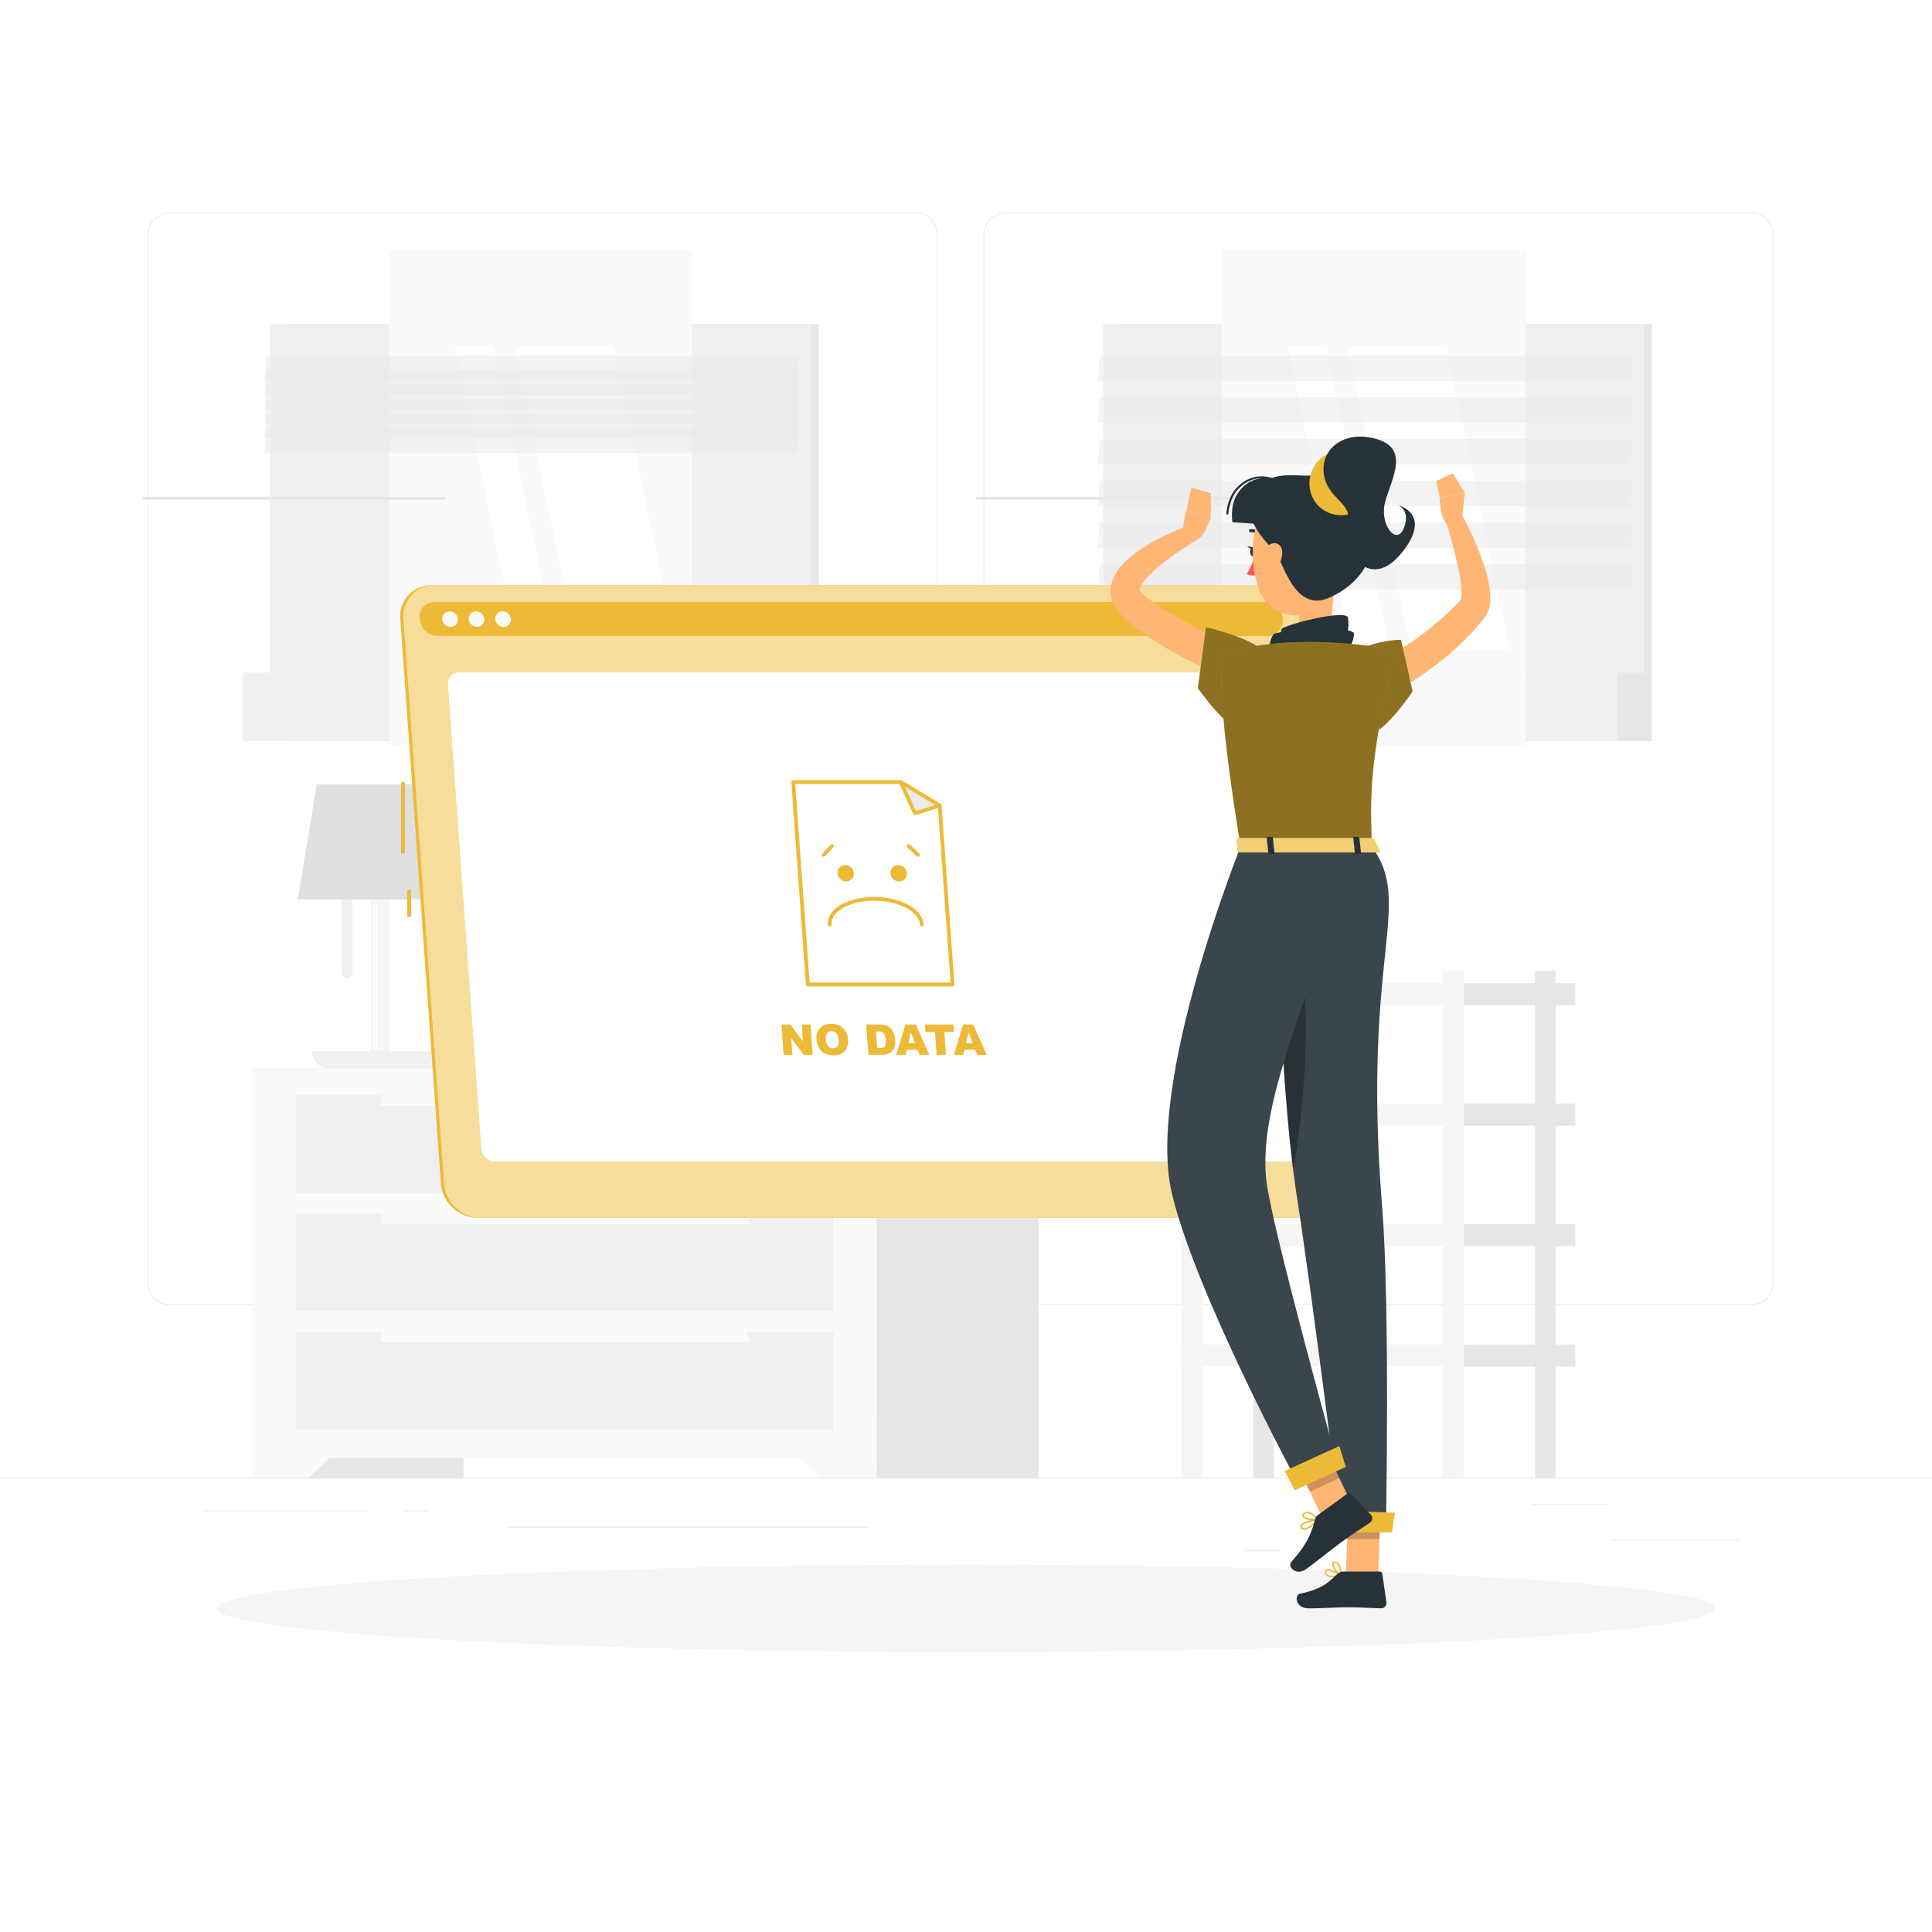 <svg class="animated" id="freepik_stories-no-data" xmlns="http://www.w3.org/2000/svg" viewBox="0 0 500 500" version="1.1" xmlns:xlink="http://www.w3.org/1999/xlink" xmlns:svgjs="http://svgjs.com/svgjs"><style>svg#freepik_stories-no-data:not(.animated) .animable {opacity: 0;}svg#freepik_stories-no-data.animated #freepik--background-complete--inject-9 {animation: 1s 1 forwards cubic-bezier(.36,-0.01,.5,1.38) zoomIn;animation-delay: 0s;}svg#freepik_stories-no-data.animated #freepik--Shadow--inject-9 {animation: 1s 1 forwards cubic-bezier(.36,-0.01,.5,1.38) slideUp;animation-delay: 0s;}svg#freepik_stories-no-data.animated #freepik--window-no-data--inject-9 {animation: 1s 1 forwards cubic-bezier(.36,-0.01,.5,1.38) zoomIn;animation-delay: 0s;}svg#freepik_stories-no-data.animated #freepik--Character--inject-9 {animation: 1s 1 forwards cubic-bezier(.36,-0.01,.5,1.38) slideRight;animation-delay: 0s;}            @keyframes zoomIn {                0% {                    opacity: 0;                    transform: scale(0.5);                }                100% {                    opacity: 1;                    transform: scale(1);                }            }                    @keyframes slideUp {                0% {                    opacity: 0;                    transform: translateY(30px);                }                100% {                    opacity: 1;                    transform: inherit;                }            }                    @keyframes slideRight {                0% {                    opacity: 0;                    transform: translateX(30px);                }                100% {                    opacity: 1;                    transform: translateX(0);                }            }        </style><g id="freepik--background-complete--inject-9" class="animable" style="transform-origin: 250px 228.23px;"><rect y="382.4" width="500" height="0.25" style="fill: rgb(235, 235, 235); transform-origin: 250px 382.525px;" id="elkqteetv905" class="animable"></rect><rect x="416.78" y="398.49" width="33.12" height="0.25" style="fill: rgb(235, 235, 235); transform-origin: 433.34px 398.615px;" id="el0hpa1g5lsuis" class="animable"></rect><rect x="322.53" y="401.21" width="8.69" height="0.25" style="fill: rgb(235, 235, 235); transform-origin: 326.875px 401.335px;" id="el4558pydudzi" class="animable"></rect><rect x="396.59" y="389.21" width="19.19" height="0.25" style="fill: rgb(235, 235, 235); transform-origin: 406.185px 389.335px;" id="eloeb5l9ijjnp" class="animable"></rect><rect x="52.46" y="390.89" width="43.19" height="0.25" style="fill: rgb(235, 235, 235); transform-origin: 74.055px 391.015px;" id="elov06usdvd1m" class="animable"></rect><rect x="104.56" y="390.89" width="6.33" height="0.25" style="fill: rgb(235, 235, 235); transform-origin: 107.725px 391.015px;" id="el34c27n5sq41" class="animable"></rect><rect x="131.47" y="395.11" width="93.68" height="0.25" style="fill: rgb(235, 235, 235); transform-origin: 178.31px 395.235px;" id="elzx7sln7vli9" class="animable"></rect><path d="M237,337.8H43.91a5.71,5.71,0,0,1-5.7-5.71V60.66A5.71,5.71,0,0,1,43.91,55H237a5.71,5.71,0,0,1,5.71,5.71V332.09A5.71,5.71,0,0,1,237,337.8ZM43.91,55.2a5.46,5.46,0,0,0-5.45,5.46V332.09a5.46,5.46,0,0,0,5.45,5.46H237a5.47,5.47,0,0,0,5.46-5.46V60.66A5.47,5.47,0,0,0,237,55.2Z" style="fill: rgb(235, 235, 235); transform-origin: 140.46px 196.4px;" id="elgn1hrd9hax5" class="animable"></path><path d="M453.31,337.8H260.21a5.72,5.72,0,0,1-5.71-5.71V60.66A5.72,5.72,0,0,1,260.21,55h193.1A5.71,5.71,0,0,1,459,60.66V332.09A5.71,5.71,0,0,1,453.31,337.8ZM260.21,55.2a5.47,5.47,0,0,0-5.46,5.46V332.09a5.47,5.47,0,0,0,5.46,5.46h193.1a5.47,5.47,0,0,0,5.46-5.46V60.66a5.47,5.47,0,0,0-5.46-5.46Z" style="fill: rgb(235, 235, 235); transform-origin: 356.75px 196.4px;" id="elbexnue4pyl" class="animable"></path><g id="eld8grrb1n1sa"><rect x="289.69" y="83.83" width="137.78" height="90.23" style="fill: rgb(230, 230, 230); transform-origin: 358.58px 128.945px; transform: rotate(180deg);" class="animable"></rect></g><g id="eldr7kjs973o"><rect x="285.49" y="83.83" width="140.02" height="90.23" style="fill: rgb(240, 240, 240); transform-origin: 355.5px 128.945px; transform: rotate(180deg);" class="animable"></rect></g><g id="ely708r9uvhzk"><rect x="289.69" y="174.06" width="137.78" height="17.71" style="fill: rgb(230, 230, 230); transform-origin: 358.58px 182.915px; transform: rotate(180deg);" class="animable"></rect></g><g id="elyfw0v0iln6j"><rect x="278.48" y="174.06" width="140.02" height="17.71" style="fill: rgb(240, 240, 240); transform-origin: 348.49px 182.915px; transform: rotate(180deg);" class="animable"></rect></g><g id="elwxw017bi5y"><rect x="316.27" y="64.82" width="78.46" height="128.25" style="fill: rgb(250, 250, 250); transform-origin: 355.5px 128.945px; transform: rotate(90deg);" class="animable"></rect></g><polygon points="390.7 168.17 374.32 89.72 348.76 89.72 365.14 168.17 390.7 168.17" style="fill: rgb(255, 255, 255); transform-origin: 369.73px 128.945px;" id="elkbiz7eb70ag" class="animable"></polygon><path d="M416.9,162.32a.42.42,0,0,0,.42-.43V93.55a.42.42,0,0,0-.42-.42.41.41,0,0,0-.42.42v68.34A.42.42,0,0,0,416.9,162.32Z" style="fill: rgb(240, 240, 240); transform-origin: 416.9px 127.725px;" id="elh287u55fml" class="animable"></path><polygon points="359.65 168.17 343.27 89.72 333.3 89.72 349.69 168.17 359.65 168.17" style="fill: rgb(255, 255, 255); transform-origin: 346.475px 128.945px;" id="elp6n34tgk37e" class="animable"></polygon><g id="elpp5uu14t1vf"><rect x="252.52" y="128.57" width="78.46" height="0.75" style="fill: rgb(230, 230, 230); transform-origin: 291.75px 128.945px; transform: rotate(90deg);" class="animable"></rect></g><g id="elg7mveqd26uc"><polygon points="284.1 98.59 421.88 98.59 422.42 92 284.64 92 284.1 98.59" style="fill: rgb(235, 235, 235); opacity: 0.6; transform-origin: 353.26px 95.295px;" class="animable"></polygon></g><g id="el6edqqjccbn8"><polygon points="284.1 109.39 421.88 109.39 422.42 102.81 284.64 102.81 284.1 109.39" style="fill: rgb(235, 235, 235); opacity: 0.6; transform-origin: 353.26px 106.1px;" class="animable"></polygon></g><g id="el6x3jlnwllmp"><polygon points="284.1 120.19 421.88 120.19 422.42 113.61 284.64 113.61 284.1 120.19" style="fill: rgb(235, 235, 235); opacity: 0.6; transform-origin: 353.26px 116.9px;" class="animable"></polygon></g><g id="elh57cv475t3k"><polygon points="284.1 131 421.88 131 422.42 124.41 284.64 124.41 284.1 131" style="fill: rgb(235, 235, 235); opacity: 0.6; transform-origin: 353.26px 127.705px;" class="animable"></polygon></g><g id="eltftca51h17p"><polygon points="284.1 141.8 421.88 141.8 422.42 135.21 284.64 135.21 284.1 141.8" style="fill: rgb(235, 235, 235); opacity: 0.6; transform-origin: 353.26px 138.505px;" class="animable"></polygon></g><g id="eleo4zcfuckc5"><polygon points="284.1 152.6 421.88 152.6 422.42 146.01 284.64 146.01 284.1 152.6" style="fill: rgb(235, 235, 235); opacity: 0.6; transform-origin: 353.26px 149.305px;" class="animable"></polygon></g><rect x="378.8" y="316.78" width="28.89" height="5.7" style="fill: rgb(230, 230, 230); transform-origin: 393.245px 319.63px;" id="el68emjcvff2f" class="animable"></rect><g id="elkbkmbrg5jn9"><rect x="324.31" y="251.33" width="5.33" height="131.07" style="fill: rgb(230, 230, 230); transform-origin: 326.975px 316.865px; transform: rotate(180deg);" class="animable"></rect></g><g id="elo8raqy81tlq"><rect x="305.84" y="316.78" width="72.96" height="5.7" style="fill: rgb(245, 245, 245); transform-origin: 342.32px 319.63px; transform: rotate(180deg);" class="animable"></rect></g><rect x="378.8" y="347.95" width="28.89" height="5.7" style="fill: rgb(230, 230, 230); transform-origin: 393.245px 350.8px;" id="eltp6znpvzjpn" class="animable"></rect><g id="elgmq8dw0us0u"><rect x="305.84" y="347.95" width="72.96" height="5.7" style="fill: rgb(245, 245, 245); transform-origin: 342.32px 350.8px; transform: rotate(180deg);" class="animable"></rect></g><rect x="378.8" y="254.45" width="28.89" height="5.7" style="fill: rgb(230, 230, 230); transform-origin: 393.245px 257.3px;" id="el000s5sp7k3ryx" class="animable"></rect><g id="elq88cdbztnbg"><rect x="305.84" y="254.45" width="72.96" height="5.7" style="fill: rgb(245, 245, 245); transform-origin: 342.32px 257.3px; transform: rotate(180deg);" class="animable"></rect></g><rect x="378.8" y="285.61" width="28.89" height="5.7" style="fill: rgb(230, 230, 230); transform-origin: 393.245px 288.46px;" id="el1w2hubyppzu" class="animable"></rect><g id="elvmsvvyj83lf"><rect x="305.84" y="285.61" width="72.96" height="5.7" style="fill: rgb(245, 245, 245); transform-origin: 342.32px 288.46px; transform: rotate(180deg);" class="animable"></rect></g><g id="elg9c1iuldcbd"><rect x="397.27" y="251.33" width="5.33" height="131.07" style="fill: rgb(230, 230, 230); transform-origin: 399.935px 316.865px; transform: rotate(180deg);" class="animable"></rect></g><g id="elfnugzjhzlbr"><rect x="373.47" y="251.33" width="5.33" height="131.07" style="fill: rgb(245, 245, 245); transform-origin: 376.135px 316.865px; transform: rotate(180deg);" class="animable"></rect></g><g id="eltwzp84m4eu"><rect x="305.84" y="251.33" width="5.33" height="131.07" style="fill: rgb(245, 245, 245); transform-origin: 308.505px 316.865px; transform: rotate(180deg);" class="animable"></rect></g><g id="el5qedi1iwnyg"><rect x="65.37" y="276.51" width="54.58" height="105.89" style="fill: rgb(230, 230, 230); transform-origin: 92.66px 329.455px; transform: rotate(180deg);" class="animable"></rect></g><polygon points="79.95 382.4 65.37 382.4 65.37 367.78 95.23 367.78 79.95 382.4" style="fill: rgb(250, 250, 250); transform-origin: 80.3px 375.09px;" id="eld39yw4zhjac" class="animable"></polygon><g id="eldlac7zeqys5"><rect x="214.18" y="276.51" width="54.58" height="105.89" style="fill: rgb(230, 230, 230); transform-origin: 241.47px 329.455px; transform: rotate(180deg);" class="animable"></rect></g><g id="ely2h1bzvuv39"><rect x="65.37" y="276.51" width="161.53" height="100.86" style="fill: rgb(250, 250, 250); transform-origin: 146.135px 326.94px; transform: rotate(180deg);" class="animable"></rect></g><polygon points="212.33 382.4 226.9 382.4 226.9 367.78 197.05 367.78 212.33 382.4" style="fill: rgb(250, 250, 250); transform-origin: 211.975px 375.09px;" id="elxyxua7w91dd" class="animable"></polygon><g id="el64cqj1h3h7"><rect x="76.68" y="314.09" width="138.92" height="25.24" style="fill: rgb(240, 240, 240); transform-origin: 146.14px 326.71px; transform: rotate(180deg);" class="animable"></rect></g><g id="elrhstftjrj1g"><rect x="76.68" y="344.73" width="138.92" height="25.24" style="fill: rgb(240, 240, 240); transform-origin: 146.14px 357.35px; transform: rotate(180deg);" class="animable"></rect></g><g id="el3wfso98nhz6"><path d="M103.08,311.9h86.11a4.58,4.58,0,0,1,4.58,4.58v.31a0,0,0,0,1,0,0H98.51a0,0,0,0,1,0,0v-.31A4.58,4.58,0,0,1,103.08,311.9Z" style="fill: rgb(250, 250, 250); transform-origin: 146.14px 314.345px; transform: rotate(180deg);" class="animable"></path></g><g id="elvm6fr3l5sn"><rect x="76.68" y="283.46" width="138.92" height="25.24" style="fill: rgb(240, 240, 240); transform-origin: 146.14px 296.08px; transform: rotate(180deg);" class="animable"></rect></g><g id="elt7v6s84c6yq"><path d="M103.08,281.27h86.11a4.58,4.58,0,0,1,4.58,4.58v.31a0,0,0,0,1,0,0H98.51a0,0,0,0,1,0,0v-.31A4.58,4.58,0,0,1,103.08,281.27Z" style="fill: rgb(250, 250, 250); transform-origin: 146.14px 283.715px; transform: rotate(180deg);" class="animable"></path></g><g id="elxlfstm8kzyh"><path d="M103.08,342.54h86.11a4.58,4.58,0,0,1,4.58,4.58v.31a0,0,0,0,1,0,0H98.51a0,0,0,0,1,0,0v-.31A4.58,4.58,0,0,1,103.08,342.54Z" style="fill: rgb(250, 250, 250); transform-origin: 146.14px 344.985px; transform: rotate(180deg);" class="animable"></path></g><g id="el34zal8lcv6j"><rect x="74.07" y="83.83" width="137.78" height="90.23" style="fill: rgb(230, 230, 230); transform-origin: 142.96px 128.945px; transform: rotate(180deg);" class="animable"></rect></g><g id="el5z825vdgpvf"><rect x="69.86" y="83.83" width="140.02" height="90.23" style="fill: rgb(240, 240, 240); transform-origin: 139.87px 128.945px; transform: rotate(180deg);" class="animable"></rect></g><g id="elxkazs18ypc"><rect x="74.07" y="174.06" width="137.78" height="17.71" style="fill: rgb(230, 230, 230); transform-origin: 142.96px 182.915px; transform: rotate(180deg);" class="animable"></rect></g><g id="el59ovni5kmi6"><rect x="62.86" y="174.06" width="140.02" height="17.71" style="fill: rgb(240, 240, 240); transform-origin: 132.87px 182.915px; transform: rotate(180deg);" class="animable"></rect></g><g id="el6sqrjmc6aui"><rect x="100.65" y="64.82" width="78.46" height="128.25" style="fill: rgb(250, 250, 250); transform-origin: 139.88px 128.945px; transform: rotate(90deg);" class="animable"></rect></g><polygon points="175.08 168.17 158.7 89.72 133.14 89.72 149.52 168.17 175.08 168.17" style="fill: rgb(255, 255, 255); transform-origin: 154.11px 128.945px;" id="el4w5lc2474yw" class="animable"></polygon><path d="M201.27,162.32a.42.42,0,0,0,.42-.43V93.55a.41.41,0,0,0-.42-.42.42.42,0,0,0-.42.42v68.34A.42.42,0,0,0,201.27,162.32Z" style="fill: rgb(240, 240, 240); transform-origin: 201.27px 127.725px;" id="elyaaze7n294l" class="animable"></path><polygon points="144.03 168.17 127.65 89.72 117.68 89.72 134.06 168.17 144.03 168.17" style="fill: rgb(255, 255, 255); transform-origin: 130.855px 128.945px;" id="el90vllh39tel" class="animable"></polygon><g id="ela7hm5z512ou"><rect x="36.9" y="128.57" width="78.46" height="0.75" style="fill: rgb(230, 230, 230); transform-origin: 76.13px 128.945px; transform: rotate(90deg);" class="animable"></rect></g><g id="elv8yjybk1rra"><polygon points="68.47 98.59 206.25 98.59 206.79 92 69.01 92 68.47 98.59" style="fill: rgb(235, 235, 235); opacity: 0.6; transform-origin: 137.63px 95.295px;" class="animable"></polygon></g><g id="elry5767inz4"><polygon points="68.47 102.31 206.25 102.31 206.79 95.72 69.01 95.72 68.47 102.31" style="fill: rgb(235, 235, 235); opacity: 0.6; transform-origin: 137.63px 99.015px;" class="animable"></polygon></g><g id="el6j4zjux4vy5"><polygon points="68.47 106.02 206.25 106.02 206.79 99.44 69.01 99.44 68.47 106.02" style="fill: rgb(235, 235, 235); opacity: 0.6; transform-origin: 137.63px 102.73px;" class="animable"></polygon></g><g id="ellmwyng8o2m"><polygon points="68.47 109.74 206.25 109.74 206.79 103.15 69.01 103.15 68.47 109.74" style="fill: rgb(235, 235, 235); opacity: 0.6; transform-origin: 137.63px 106.445px;" class="animable"></polygon></g><g id="elh5hxkq6eih8"><polygon points="68.47 113.45 206.25 113.45 206.79 106.87 69.01 106.87 68.47 113.45" style="fill: rgb(235, 235, 235); opacity: 0.6; transform-origin: 137.63px 110.16px;" class="animable"></polygon></g><g id="el2mk8evwltqx"><polygon points="68.47 117.17 206.25 117.17 206.79 110.58 69.01 110.58 68.47 117.17" style="fill: rgb(235, 235, 235); opacity: 0.6; transform-origin: 137.63px 113.875px;" class="animable"></polygon></g><g id="eli1f1gf2ssg"><rect x="96.01" y="220.18" width="4.76" height="53.09" style="fill: rgb(245, 245, 245); transform-origin: 98.39px 246.725px; transform: rotate(180deg);" class="animable"></rect></g><g id="elor7vchhpipk"><rect x="96.63" y="220.14" width="1.35" height="53.09" style="fill: rgb(250, 250, 250); transform-origin: 97.305px 246.685px; transform: rotate(180deg);" class="animable"></rect></g><g id="elqvv89rre8tj"><rect x="98.54" y="220.14" width="0.53" height="53.09" style="fill: rgb(250, 250, 250); transform-origin: 98.805px 246.685px; transform: rotate(180deg);" class="animable"></rect></g><g id="el0yp34i8qq3r"><path d="M80.76,272.06H116a0,0,0,0,1,0,0v0a4.44,4.44,0,0,1-4.44,4.44H85.21a4.44,4.44,0,0,1-4.44-4.44v0A0,0,0,0,1,80.76,272.06Z" style="fill: rgb(240, 240, 240); transform-origin: 98.38px 274.28px; transform: rotate(180deg);" class="animable"></path></g><path d="M89.84,253.14h0a1.38,1.38,0,0,0,1.37-1.37V217a1.37,1.37,0,0,0-1.37-1.37h0A1.37,1.37,0,0,0,88.46,217v34.81A1.38,1.38,0,0,0,89.84,253.14Z" style="fill: rgb(240, 240, 240); transform-origin: 89.835px 234.385px;" id="elgmii86n040b" class="animable"></path><polygon points="77.07 232.8 119.72 232.8 114.81 203 81.98 203 77.07 232.8" style="fill: rgb(224, 224, 224); transform-origin: 98.395px 217.9px;" id="elchxrino50gc" class="animable"></polygon></g><g id="freepik--Shadow--inject-9" class="animable" style="transform-origin: 250px 416.24px;"><ellipse id="freepik--path--inject-9" cx="250" cy="416.24" rx="193.89" ry="11.32" style="fill: rgb(245, 245, 245); transform-origin: 250px 416.24px;" class="animable"></ellipse></g><g id="freepik--window-no-data--inject-9" class="animable" style="transform-origin: 224.924px 233.29px;"><g id="ell9mbo9cyh7"><rect x="103.78" y="202.37" width="1" height="18.49" style="fill: rgb(237, 186, 56); transform-origin: 104.28px 211.615px; transform: rotate(-4.12deg);" class="animable"></rect></g><g id="el66f0w43h6r9"><rect x="105.38" y="230.35" width="1" height="6.96" style="fill: rgb(237, 186, 56); transform-origin: 105.88px 233.83px; transform: rotate(-4.12deg);" class="animable"></rect></g><path d="M337.71,315.16H123.55a9.65,9.65,0,0,1-9.44-8.81L103.59,160.22a8.1,8.1,0,0,1,8.17-8.8H325.92a9.65,9.65,0,0,1,9.44,8.8l10.52,146.13A8.11,8.11,0,0,1,337.71,315.16Z" style="fill: rgb(237, 186, 56); transform-origin: 224.735px 233.29px;" id="el4aa41kucbkh" class="animable"></path><path d="M338.53,315.16H124.37a9.65,9.65,0,0,1-9.44-8.81L104.41,160.22a8.1,8.1,0,0,1,8.17-8.8H326.74a9.65,9.65,0,0,1,9.44,8.8L346.7,306.35A8.1,8.1,0,0,1,338.53,315.16Z" style="fill: rgb(237, 186, 56); transform-origin: 225.555px 233.29px;" id="elw00doz6rphi" class="animable"></path><g id="eljn87v90tyt"><path d="M338.53,315.16H124.37a9.65,9.65,0,0,1-9.44-8.81L104.41,160.22a8.1,8.1,0,0,1,8.17-8.8H326.74a9.65,9.65,0,0,1,9.44,8.8L346.7,306.35A8.1,8.1,0,0,1,338.53,315.16Z" style="fill: rgb(255, 255, 255); opacity: 0.5; transform-origin: 225.555px 233.29px;" class="animable"></path></g><path d="M327.06,155.82H112.9l-.72,0c-5.47.45-4.35,8.78,1.17,8.78H327.87c5.53,0,5.45-8.33-.09-8.78Z" style="fill: rgb(237, 186, 56); transform-origin: 220.288px 160.21px;" id="el3dw2giorunu" class="animable"></path><path d="M118.48,160.22a1.85,1.85,0,0,1-1.88,2,2.2,2.2,0,0,1-2.16-2,1.85,1.85,0,0,1,1.87-2A2.2,2.2,0,0,1,118.48,160.22Z" style="fill: rgb(250, 250, 250); transform-origin: 116.46px 160.22px;" id="elopl16e1b9mp" class="animable"></path><path d="M125.35,160.22a1.85,1.85,0,0,1-1.88,2,2.2,2.2,0,0,1-2.16-2,1.85,1.85,0,0,1,1.87-2A2.2,2.2,0,0,1,125.35,160.22Z" style="fill: rgb(250, 250, 250); transform-origin: 123.33px 160.22px;" id="elbq1zibjpo6o" class="animable"></path><path d="M132.21,160.22a1.85,1.85,0,0,1-1.87,2,2.19,2.19,0,0,1-2.16-2,1.84,1.84,0,0,1,1.87-2A2.2,2.2,0,0,1,132.21,160.22Z" style="fill: rgb(250, 250, 250); transform-origin: 130.195px 160.22px;" id="elafhsevljgn4" class="animable"></path><path d="M332.85,300.58H128a3.49,3.49,0,0,1-3.42-3.2l-8.65-120.17a2.92,2.92,0,0,1,3-3.19h204.9a3.48,3.48,0,0,1,3.42,3.19l8.66,120.17A2.94,2.94,0,0,1,332.85,300.58Z" style="fill: rgb(255, 255, 255); transform-origin: 225.92px 237.301px;" id="eln2m3oh8oyr" class="animable"></path><polygon points="246.53 254.8 243.19 208.48 233.09 202.4 205.28 202.4 209.06 254.8 246.53 254.8" style="fill: rgb(255, 255, 255); transform-origin: 225.905px 228.6px;" id="elq77pdzqgn8q" class="animable"></polygon><path d="M246.53,255.28H209.06a.48.48,0,0,1-.49-.45l-3.77-52.4a.47.47,0,0,1,.13-.36.48.48,0,0,1,.35-.16h27.81a.55.55,0,0,1,.25.07l10.1,6.08a.48.48,0,0,1,.24.38L247,254.76a.46.46,0,0,1-.13.37A.47.47,0,0,1,246.53,255.28Zm-37-1H246l-3.28-45.55L233,202.88H205.8Z" style="fill: rgb(237, 186, 56); transform-origin: 225.901px 228.595px;" id="el35u7t4116vw" class="animable"></path><polygon points="243.19 208.48 233.09 202.4 236.8 210.46 243.19 208.48" style="fill: rgb(235, 235, 235); transform-origin: 238.14px 206.43px;" id="eltuwfwodb8mk" class="animable"></polygon><path d="M236.8,210.94a.49.49,0,0,1-.44-.28l-3.71-8.06a.5.5,0,0,1,.11-.57.5.5,0,0,1,.58-.05l10.1,6.08a.5.5,0,0,1,.24.48.49.49,0,0,1-.34.4l-6.4,2Zm-2.61-7.32,2.87,6.25,5-1.53Z" style="fill: rgb(237, 186, 56); transform-origin: 238.144px 206.425px;" id="elsyfdyhpkmog" class="animable"></path><path d="M221,226a2,2,0,0,1-2,2.11,2.31,2.31,0,0,1-2.26-2.11,1.94,1.94,0,0,1,2-2.12A2.32,2.32,0,0,1,221,226Z" style="fill: rgb(237, 186, 56); transform-origin: 218.867px 225.994px;" id="el3e8uaharcn3" class="animable"></path><path d="M234.7,226a1.94,1.94,0,0,1-2,2.11,2.32,2.32,0,0,1-2.27-2.11,2,2,0,0,1,2-2.12A2.31,2.31,0,0,1,234.7,226Z" style="fill: rgb(237, 186, 56); transform-origin: 232.567px 225.996px;" id="ellsxc0d0wu9" class="animable"></path><path d="M238.58,239.74a.49.49,0,0,1-.48-.45c-.25-3.41-5.59-6.18-11.9-6.18-4.19,0-7.95,1.25-9.81,3.25a3.74,3.74,0,0,0-1.14,2.86.49.49,0,0,1-1,.07,4.76,4.76,0,0,1,1.4-3.59c2-2.19,6.07-3.56,10.52-3.56,6.93,0,12.58,3.11,12.86,7.08a.48.48,0,0,1-.45.51Z" style="fill: rgb(237, 186, 56); transform-origin: 226.638px 235.948px;" id="eld31dawz9ua" class="animable"></path><path d="M213.17,221.72a.51.51,0,0,1-.33-.13.49.49,0,0,1,0-.69l2.13-2.29a.49.49,0,0,1,.68,0,.48.48,0,0,1,0,.68l-2.13,2.29A.48.48,0,0,1,213.17,221.72Z" style="fill: rgb(237, 186, 56); transform-origin: 214.245px 220.096px;" id="elhzemh6lc7qd" class="animable"></path><path d="M237.58,221.72a.55.55,0,0,1-.33-.13l-2.45-2.29a.48.48,0,0,1,0-.69.49.49,0,0,1,.68,0l2.45,2.29a.48.48,0,0,1,0,.68A.52.52,0,0,1,237.58,221.72Z" style="fill: rgb(237, 186, 56); transform-origin: 236.362px 220.096px;" id="el5zx07uuuf2i" class="animable"></path><path d="M202.26,265.15h2.26l3.26,4.34-.31-4.34h2.28l.56,7.84H208l-3.24-4.31.31,4.31h-2.28Z" style="fill: rgb(237, 186, 56); transform-origin: 206.285px 269.07px;" id="elxbwbva890b" class="animable"></path><path d="M211.33,269.07a3.8,3.8,0,0,1,.86-3,3.76,3.76,0,0,1,2.9-1.07,4.38,4.38,0,0,1,3.09,1.05,4.32,4.32,0,0,1,1.27,2.94,4.77,4.77,0,0,1-.3,2.25,3,3,0,0,1-1.24,1.37,4.16,4.16,0,0,1-2.14.49,5.25,5.25,0,0,1-2.23-.42,3.62,3.62,0,0,1-1.5-1.34A4.66,4.66,0,0,1,211.33,269.07Zm2.43,0a2.73,2.73,0,0,0,.56,1.7,1.59,1.59,0,0,0,1.24.52,1.38,1.38,0,0,0,1.17-.51A2.75,2.75,0,0,0,217,269a2.57,2.57,0,0,0-.56-1.62,1.64,1.64,0,0,0-1.25-.51,1.38,1.38,0,0,0-1.14.52A2.53,2.53,0,0,0,213.76,269.09Z" style="fill: rgb(237, 186, 56); transform-origin: 215.384px 269.047px;" id="elhnycxrtyxdf" class="animable"></path><path d="M224.15,265.15h3.6a4.51,4.51,0,0,1,1.74.29,3.06,3.06,0,0,1,1.14.83,3.76,3.76,0,0,1,.71,1.25,6.3,6.3,0,0,1,.3,1.52,5.08,5.08,0,0,1-.15,1.95,2.8,2.8,0,0,1-.71,1.16,2.3,2.3,0,0,1-1,.62,5.6,5.6,0,0,1-1.43.22h-3.59Zm2.55,1.78.31,4.28h.59a2.45,2.45,0,0,0,1.07-.17,1,1,0,0,0,.46-.59,3.54,3.54,0,0,0,.08-1.36,2.72,2.72,0,0,0-.53-1.7,1.81,1.81,0,0,0-1.38-.46Z" style="fill: rgb(237, 186, 56); transform-origin: 227.912px 269.069px;" id="eltlnd53ni16" class="animable"></path><path d="M237.45,271.69H234.7l-.29,1.3h-2.47l2.38-7.84H237l3.51,7.84h-2.54Zm-.63-1.69-1.06-2.82L235.1,270Z" style="fill: rgb(237, 186, 56); transform-origin: 236.225px 269.07px;" id="elqw3mihg00e" class="animable"></path><path d="M239.37,265.15h7.36l.14,1.94H244.4l.42,5.9H242.4l-.42-5.9h-2.47Z" style="fill: rgb(237, 186, 56); transform-origin: 243.12px 269.07px;" id="el3perwi3vrvn" class="animable"></path><path d="M252.37,271.69h-2.75l-.29,1.3h-2.47l2.38-7.84h2.64l3.5,7.84h-2.53Zm-.63-1.69-1.07-2.82L250,270Z" style="fill: rgb(237, 186, 56); transform-origin: 251.12px 269.07px;" id="elbhzt502t4xc" class="animable"></path></g><g id="freepik--Character--inject-9" class="animable" style="transform-origin: 336.555px 264.616px;"><path d="M353.69,173.08c.89-.45,2-1,2.94-1.57s2-1.12,3-1.72c1.95-1.21,3.93-2.4,5.8-3.72a76.94,76.94,0,0,0,10.52-8.66c.41-.38.77-.8,1.16-1.21l.57-.61.28-.3.14-.16s0,0,0,0l0,0c-.14.27,0,.19,0-.07a5.28,5.28,0,0,0,.15-1.09,30.6,30.6,0,0,0-.73-6.32c-.89-4.48-2.24-9.1-3.57-13.62l3.88-1.7a81.31,81.31,0,0,1,6.11,13.6,31.67,31.67,0,0,1,1.72,7.89,12,12,0,0,1-.08,2.51,7.71,7.71,0,0,1-1.22,3.29l-.17.23-.13.16-.15.19-.31.38-.62.75c-.41.49-.81,1-1.25,1.47A71.85,71.85,0,0,1,370.35,173c-2,1.48-4.12,2.9-6.29,4.19-1.07.65-2.16,1.27-3.27,1.88s-2.19,1.17-3.47,1.77Z" style="fill: rgb(255, 181, 115); transform-origin: 369.691px 156.585px;" id="elcxj0adnnd9i" class="animable"></path><path d="M344.79,408.18a10.27,10.27,0,0,0,2.22-.3.22.22,0,0,0,.15-.16.21.21,0,0,0-.09-.2c-.29-.19-2.83-1.83-3.81-1.39a.68.68,0,0,0-.39.56,1.13,1.13,0,0,0,.33,1.05A2.35,2.35,0,0,0,344.79,408.18Zm1.65-.58c-1.45.29-2.55.24-3-.15a.77.77,0,0,1-.2-.71.3.3,0,0,1,.17-.25C343.94,406.26,345.41,407,346.44,407.6Z" style="fill: rgb(237, 186, 56); transform-origin: 345.004px 407.122px;" id="elfu9dgm75bhu" class="animable"></path><path d="M347,407.88l.1,0a.21.21,0,0,0,.1-.17c0-.11,0-2.52-.92-3.32a1,1,0,0,0-.84-.27.69.69,0,0,0-.67.55c-.19,1,1.33,2.75,2.13,3.21A.18.18,0,0,0,347,407.88Zm-1.43-3.39a.66.66,0,0,1,.44.17,4.53,4.53,0,0,1,.78,2.64c-.8-.64-1.75-2-1.63-2.57,0-.09.07-.21.32-.24Z" style="fill: rgb(237, 186, 56); transform-origin: 345.977px 405.998px;" id="el5vqfwergcrn" class="animable"></path><path d="M346.22,148.07c-1,5-3,15,.45,18.35,0,0-1.36,5-10.59,5-10.16,0-4.85-5-4.85-5,5.54-1.32,5.39-5.43,4.43-9.3Z" style="fill: rgb(255, 181, 115); transform-origin: 338.257px 159.745px;" id="elh3242nmqjz" class="animable"></path><path d="M329.28,168.42c-1.59.22-.23-3.91.41-4.34,1.5-1,20.86-2.39,20.73,0-.08,1-.56,3-1.4,3.66S343.2,166.34,329.28,168.42Z" style="fill: rgb(38, 50, 56); transform-origin: 339.479px 165.594px;" id="elwi0ozs4gjhf" class="animable"></path><path d="M332.44,167c-1.27.43-1.15-3.73-.72-4.23,1-1.16,16.67-5.18,17.13-2.91.18,1,.27,3-.27,3.71S343.44,163.11,332.44,167Z" style="fill: rgb(38, 50, 56); transform-origin: 340.206px 163.104px;" id="elfgdqgvqlzks" class="animable"></path><path d="M326.61,139.11a.4.4,0,0,1-.33-.15,3.18,3.18,0,0,0-2.59-1.23.39.39,0,0,1-.44-.35.4.4,0,0,1,.35-.43,3.91,3.91,0,0,1,3.29,1.51.4.4,0,0,1-.05.56A.5.5,0,0,1,326.61,139.11Z" style="fill: rgb(38, 50, 56); transform-origin: 325.115px 138.028px;" id="elbmw8ohyy7dt" class="animable"></path><path d="M324.67,144a17.91,17.91,0,0,1-2,4.53,2.9,2.9,0,0,0,2.44.21Z" style="fill: rgb(255, 86, 82); transform-origin: 323.89px 146.458px;" id="elaib6nfbtlk" class="animable"></path><path d="M325.16,142.79c.07.67-.24,1.25-.68,1.29s-.85-.46-.91-1.14.24-1.25.67-1.29S325.09,142.11,325.16,142.79Z" style="fill: rgb(38, 50, 56); transform-origin: 324.366px 142.865px;" id="el4clwebvsskd" class="animable"></path><path d="M324.44,141.67l-1.66-.31S323.73,142.54,324.44,141.67Z" style="fill: rgb(38, 50, 56); transform-origin: 323.61px 141.675px;" id="elpbp3tumbi4" class="animable"></path><polygon points="356.7 407.69 348.32 407.69 348.98 388.29 357.36 388.29 356.7 407.69" style="fill: rgb(255, 181, 115); transform-origin: 352.84px 397.99px;" id="eliy4e40qllv" class="animable"></polygon><path d="M347.66,406.72h9.41a.66.66,0,0,1,.67.57l1.07,7.44a1.34,1.34,0,0,1-1.34,1.49c-3.28-.05-4.86-.25-9-.25-2.55,0-6.27.27-9.78.27s-3.71-3.48-2.24-3.79c6.56-1.42,7.6-3.36,9.81-5.22A2.21,2.21,0,0,1,347.66,406.72Z" style="fill: rgb(38, 50, 56); transform-origin: 347.203px 411.48px;" id="elnnm2y4wo6h" class="animable"></path><g id="elpd736082zdo"><g style="opacity: 0.2; transform-origin: 353px 393.29px;" class="animable"><polygon points="357.36 388.29 348.98 388.29 348.64 398.29 357.02 398.29 357.36 388.29" id="el9xf7q4iem7d" class="animable" style="transform-origin: 353px 393.29px;"></polygon></g></g><path d="M323.37,178a162.48,162.48,0,0,1-15.05-6.75,91.24,91.24,0,0,1-14.4-8.77,34.31,34.31,0,0,1-3.42-3.07c-.28-.3-.56-.58-.83-.93a11.32,11.32,0,0,1-.88-1.13,7.9,7.9,0,0,1-1.34-3.61,8.22,8.22,0,0,1,.49-3.62,10.64,10.64,0,0,1,1.41-2.6,18.13,18.13,0,0,1,3.39-3.52,42,42,0,0,1,7.3-4.67c1.24-.66,2.5-1.25,3.78-1.8s2.54-1.07,3.91-1.54l1.77,3.85c-4.36,2.75-8.88,5.78-12.2,9.16a13.86,13.86,0,0,0-1.95,2.49c-.48.79-.47,1.38-.39,1.33s0,0,.14.1l.4.43c.15.18.36.36.55.55a25.62,25.62,0,0,0,2.69,2.16,62.92,62.92,0,0,0,6.44,4c2.25,1.26,4.57,2.45,6.93,3.59,4.72,2.26,9.6,4.43,14.39,6.41Z" style="fill: rgb(255, 181, 115); transform-origin: 306.959px 156.995px;" id="el711itxln4or" class="animable"></path><path d="M312,137.15l1.38-3L307.06,132s-2,5.91.37,8.63h0A6.05,6.05,0,0,0,312,137.15Z" style="fill: rgb(255, 181, 115); transform-origin: 309.826px 136.315px;" id="el5k6jh2xh81k" class="animable"></path><polygon points="313.35 127.66 308.32 126.2 307.06 131.96 313.35 134.15 313.35 127.66" style="fill: rgb(255, 181, 115); transform-origin: 310.205px 130.175px;" id="el4srfklbzmjh" class="animable"></polygon><path d="M378.35,134.44l.73-7L372.6,129s-.1,6.58,3.33,7.62Z" style="fill: rgb(255, 181, 115); transform-origin: 375.84px 132.03px;" id="eltgmk43iemk" class="animable"></path><polygon points="375.96 122.51 371.73 124.48 372.6 128.95 379.08 127.42 375.96 122.51" style="fill: rgb(255, 181, 115); transform-origin: 375.405px 125.73px;" id="el35ycjri2gs7" class="animable"></polygon><path d="M347.54,138.25c.31,8.31.61,11.82-3.14,16.47-5.65,7-15.92,5.55-18.7-2.5-2.5-7.24-2.58-19.61,5.18-23.69A11.34,11.34,0,0,1,347.54,138.25Z" style="fill: rgb(255, 181, 115); transform-origin: 335.951px 143.207px;" id="elfg1lpwjg4nl" class="animable"></path><path d="M343.92,154.71c8.16-3.53,13.52-11,11.26-22.58-2.17-11.11-9.67-12.21-12.77-9.91s-10.83-1.13-15.47,2.77c-8,6.77-.44,14,3.52,18.37C332.82,148.22,335.92,158.16,343.92,154.71Z" style="fill: rgb(38, 50, 56); transform-origin: 339.556px 138.327px;" id="eli9pv79g0rhq" class="animable"></path><path d="M340.53,130.14a8.29,8.29,0,1,0,1.83-11.92A8.53,8.53,0,0,0,340.53,130.14Z" style="fill: rgb(237, 186, 56); transform-origin: 347.118px 125.043px;" id="elayhackqtlga" class="animable"></path><path d="M342.65,123c-1.17-6.7,5.16-11.86,13.64-9.37s4,10,2.25,16,2.83,11.72,4.73,7.15-1.3-6-1.3-6,9,2.33.64,12.48-15.93-1.06-13.88-7.67C350.39,130.28,343.76,129.33,342.65,123Z" style="fill: rgb(38, 50, 56); transform-origin: 354.339px 130.164px;" id="elatz14vpjk4b" class="animable"></path><path d="M334.18,125.53c-3.87-2-10.42-3.65-14.15,2.63-1.76,3-1.08,7-1.08,7l11.39.75Z" style="fill: rgb(38, 50, 56); transform-origin: 326.5px 129.819px;" id="elrdyuda4fgk" class="animable"></path><path d="M317.61,133.18h0a.26.26,0,0,1-.24-.27c0-.17.29-4.19,2.72-6.71,5.87-6.1,12.75-1,14.71.65a.25.25,0,0,1-.32.38c-1.89-1.62-8.47-6.47-14-.69-2.3,2.39-2.58,6.36-2.58,6.4A.25.25,0,0,1,317.61,133.18Z" style="fill: rgb(38, 50, 56); transform-origin: 326.119px 128.233px;" id="eldw5yhoprh0j" class="animable"></path><path d="M331.85,143a6.89,6.89,0,0,1-1.65,4.28c-1.38,1.62-3,.82-3.33-1-.33-1.61,0-4.4,1.74-5.37S331.87,141.18,331.85,143Z" style="fill: rgb(255, 181, 115); transform-origin: 329.303px 144.363px;" id="el6ue5o89bwtt" class="animable"></path><path d="M330.05,219.12s.54,58.15,5.58,90.55c4.08,26.17,11.61,86.69,11.61,86.69h11.43s1.11-58.43-1-84.31c-5.23-65.5,8.28-77.75-2.62-92.93Z" style="fill: rgb(38, 50, 56); transform-origin: 344.743px 307.74px;" id="elnb6xgql2xd" class="animable"></path><g id="el7rlbm4t2sir"><path d="M330.05,219.12s.54,58.15,5.58,90.55c4.08,26.17,11.61,86.69,11.61,86.69h11.43s1.11-58.43-1-84.31c-5.23-65.5,8.28-77.75-2.62-92.93Z" style="fill: rgb(255, 255, 255); opacity: 0.1; transform-origin: 344.743px 307.74px;" class="animable"></path></g><g id="elkb1n6x5kn29"><path d="M336.06,245.5c4,17.55.81,45.19-1.38,57.36-2.32-18.48-3.49-42.43-4.07-60C332.68,239.52,334.64,239.3,336.06,245.5Z" style="opacity: 0.3; transform-origin: 334.289px 271.702px;" class="animable"></path></g><polygon points="345.68 396.58 360.23 396.58 360.99 391.48 345.6 390.96 345.68 396.58" style="fill: rgb(237, 186, 56); transform-origin: 353.295px 393.77px;" id="elvw7v1cyylnm" class="animable"></polygon><path d="M349.83,170c1.37-2.72,8.73-4.43,12.75-4.42l3,13.36s-8,11.89-11.34,10.63C350.31,188.12,346.9,175.87,349.83,170Z" style="fill: rgb(237, 186, 56); transform-origin: 357.154px 177.622px;" id="elx070jbyex9" class="animable"></path><g id="eld7aj0jvuw4"><path d="M349.83,170c1.37-2.72,8.73-4.43,12.75-4.42l3,13.36s-8,11.89-11.34,10.63C350.31,188.12,346.9,175.87,349.83,170Z" style="opacity: 0.4; transform-origin: 357.154px 177.622px;" class="animable"></path></g><path d="M341.35,393.31a.19.19,0,0,0,0-.19.2.2,0,0,0-.21-.11c-.42.07-4.12.65-4.62,1.71a.65.65,0,0,0,0,.63,1.1,1.1,0,0,0,.86.57c1.21.12,3-1.56,3.9-2.58Zm-4.44,1.54c.34-.56,2.26-1.08,3.72-1.35-1.32,1.34-2.48,2.09-3.16,2a.71.71,0,0,1-.56-.38.25.25,0,0,1,0-.25S336.9,394.86,336.91,394.85Z" style="fill: rgb(237, 186, 56); transform-origin: 338.907px 394.467px;" id="el12c8zbklp0q9" class="animable"></path><path d="M341.35,393.31a.05.05,0,0,0,0,0,.19.19,0,0,0,0-.19c-.06-.07-1.54-1.78-2.91-1.87a1.44,1.44,0,0,0-1.09.37c-.41.37-.37.69-.27.89.43.86,3.09,1.16,4.16.93A.18.18,0,0,0,341.35,393.31Zm-3.91-1.26a.79.79,0,0,1,.16-.18,1,1,0,0,1,.79-.27,4.6,4.6,0,0,1,2.39,1.47c-1.19.1-3.11-.26-3.37-.78A.24.24,0,0,1,337.44,392.05Z" style="fill: rgb(237, 186, 56); transform-origin: 339.194px 392.38px;" id="elxr6i73qjzqa" class="animable"></path><polygon points="350.08 389.76 342.42 393.17 339.01 386.06 334.55 376.76 334.02 375.68 341.68 372.27 342.27 373.49 346.59 382.5 350.08 389.76" style="fill: rgb(255, 181, 115); transform-origin: 342.05px 382.72px;" id="elrukbik9mav" class="animable"></polygon><g id="elp8azllcj2pc"><polygon points="346.59 382.5 339.01 386.06 334.55 376.76 342.27 373.49 346.59 382.5" style="opacity: 0.2; transform-origin: 340.57px 379.775px;" class="animable"></polygon></g><path d="M321.07,219.12S296.6,280,303.23,308.6c6,25.89,32.5,74.92,32.5,74.92L346,378.38s-16.39-59.19-18.16-72.05c-3.46-25,18.77-60.33,18.77-87.21Z" style="fill: rgb(38, 50, 56); transform-origin: 324.35px 301.32px;" id="el579czj87ztk" class="animable"></path><g id="elhw3co5kiv7"><path d="M321.07,219.12S296.6,280,303.23,308.6c6,25.89,32.5,74.92,32.5,74.92L346,378.38s-16.39-59.19-18.16-72.05c-3.46-25,18.77-60.33,18.77-87.21Z" style="fill: rgb(255, 255, 255); opacity: 0.1; transform-origin: 324.35px 301.32px;" class="animable"></path></g><path d="M341.06,392.1l7.6-5.53a.66.66,0,0,1,.88.06l5.25,5.39a1.35,1.35,0,0,1-.21,2c-2.69,1.88-4.08,2.66-7.42,5.09-2.06,1.5-6.16,4.81-9,6.88s-5-.63-4-1.74c4.48-5,5.42-8.1,6.12-10.91A2.17,2.17,0,0,1,341.06,392.1Z" style="fill: rgb(38, 50, 56); transform-origin: 344.525px 396.59px;" id="elbrvc6ui3did" class="animable"></path><polygon points="335.07 385.69 348.3 379.64 346.61 374.25 332.44 380.71 335.07 385.69" style="fill: rgb(237, 186, 56); transform-origin: 340.37px 379.97px;" id="el80527675ibn" class="animable"></polygon><path d="M327.56,169.36c-1.09-2.84-10.65-6-15.45-7L310,178.08s7.84,11.26,11.27,10.33C325.33,187.31,329.92,175.45,327.56,169.36Z" style="fill: rgb(237, 186, 56); transform-origin: 319.102px 175.412px;" id="eldhr6a6h971l" class="animable"></path><g id="elbvi7c56pau"><path d="M327.56,169.36c-1.09-2.84-10.65-6-15.45-7L310,178.08s7.84,11.26,11.27,10.33C325.33,187.31,329.92,175.45,327.56,169.36Z" style="opacity: 0.4; transform-origin: 319.102px 175.412px;" class="animable"></path></g><path d="M317.07,168.57s-4,1.4,4,50.55h34c-.57-13.84-.59-22.38,6-50.8a100.28,100.28,0,0,0-14.45-1.9,107.4,107.4,0,0,0-15.44,0C324.59,167,317.07,168.57,317.07,168.57Z" style="fill: rgb(237, 186, 56); transform-origin: 338.57px 192.631px;" id="eljprw7cgsmio" class="animable"></path><g id="eln39hku3lkt"><path d="M317.07,168.57s-4,1.4,4,50.55h34c-.57-13.84-.59-22.38,6-50.8a100.28,100.28,0,0,0-14.45-1.9,107.4,107.4,0,0,0-15.44,0C324.59,167,317.07,168.57,317.07,168.57Z" style="opacity: 0.4; transform-origin: 338.57px 192.631px;" class="animable"></path></g><path d="M355.6,217.13l1.53,3c.12.24-.16.48-.55.48H320.9c-.31,0-.56-.15-.58-.35l-.31-3c0-.21.25-.39.58-.39H355A.61.61,0,0,1,355.6,217.13Z" style="fill: rgb(237, 186, 56); transform-origin: 338.584px 218.736px;" id="elp5xm5ell2u" class="animable"></path><g id="elenysfx933w6"><path d="M355.6,217.13l1.53,3c.12.24-.16.48-.55.48H320.9c-.31,0-.56-.15-.58-.35l-.31-3c0-.21.25-.39.58-.39H355A.61.61,0,0,1,355.6,217.13Z" style="fill: rgb(255, 255, 255); opacity: 0.3; transform-origin: 338.584px 218.736px;" class="animable"></path></g><path d="M351,221h.92c.19,0,.33-.1.31-.21l-.43-4c0-.12-.17-.21-.35-.21h-.93c-.18,0-.32.09-.31.21l.43,4C350.63,220.88,350.79,221,351,221Z" style="fill: rgb(38, 50, 56); transform-origin: 351.221px 218.79px;" id="elg9vaihs6bv" class="animable"></path><path d="M328.61,221h.92c.18,0,.32-.1.31-.21l-.43-4c0-.12-.17-.21-.36-.21h-.92c-.19,0-.32.09-.31.21l.43,4C328.26,220.88,328.42,221,328.61,221Z" style="fill: rgb(38, 50, 56); transform-origin: 328.83px 218.79px;" id="el9o0c63vv7as" class="animable"></path></g><defs>     <filter id="active" height="200%">         <feMorphology in="SourceAlpha" result="DILATED" operator="dilate" radius="2"></feMorphology>                <feFlood flood-color="#32DFEC" flood-opacity="1" result="PINK"></feFlood>        <feComposite in="PINK" in2="DILATED" operator="in" result="OUTLINE"></feComposite>        <feMerge>            <feMergeNode in="OUTLINE"></feMergeNode>            <feMergeNode in="SourceGraphic"></feMergeNode>        </feMerge>    </filter>    <filter id="hover" height="200%">        <feMorphology in="SourceAlpha" result="DILATED" operator="dilate" radius="2"></feMorphology>                <feFlood flood-color="#ff0000" flood-opacity="0.5" result="PINK"></feFlood>        <feComposite in="PINK" in2="DILATED" operator="in" result="OUTLINE"></feComposite>        <feMerge>            <feMergeNode in="OUTLINE"></feMergeNode>            <feMergeNode in="SourceGraphic"></feMergeNode>        </feMerge>            <feColorMatrix type="matrix" values="0   0   0   0   0                0   1   0   0   0                0   0   0   0   0                0   0   0   1   0 "></feColorMatrix>    </filter></defs></svg>